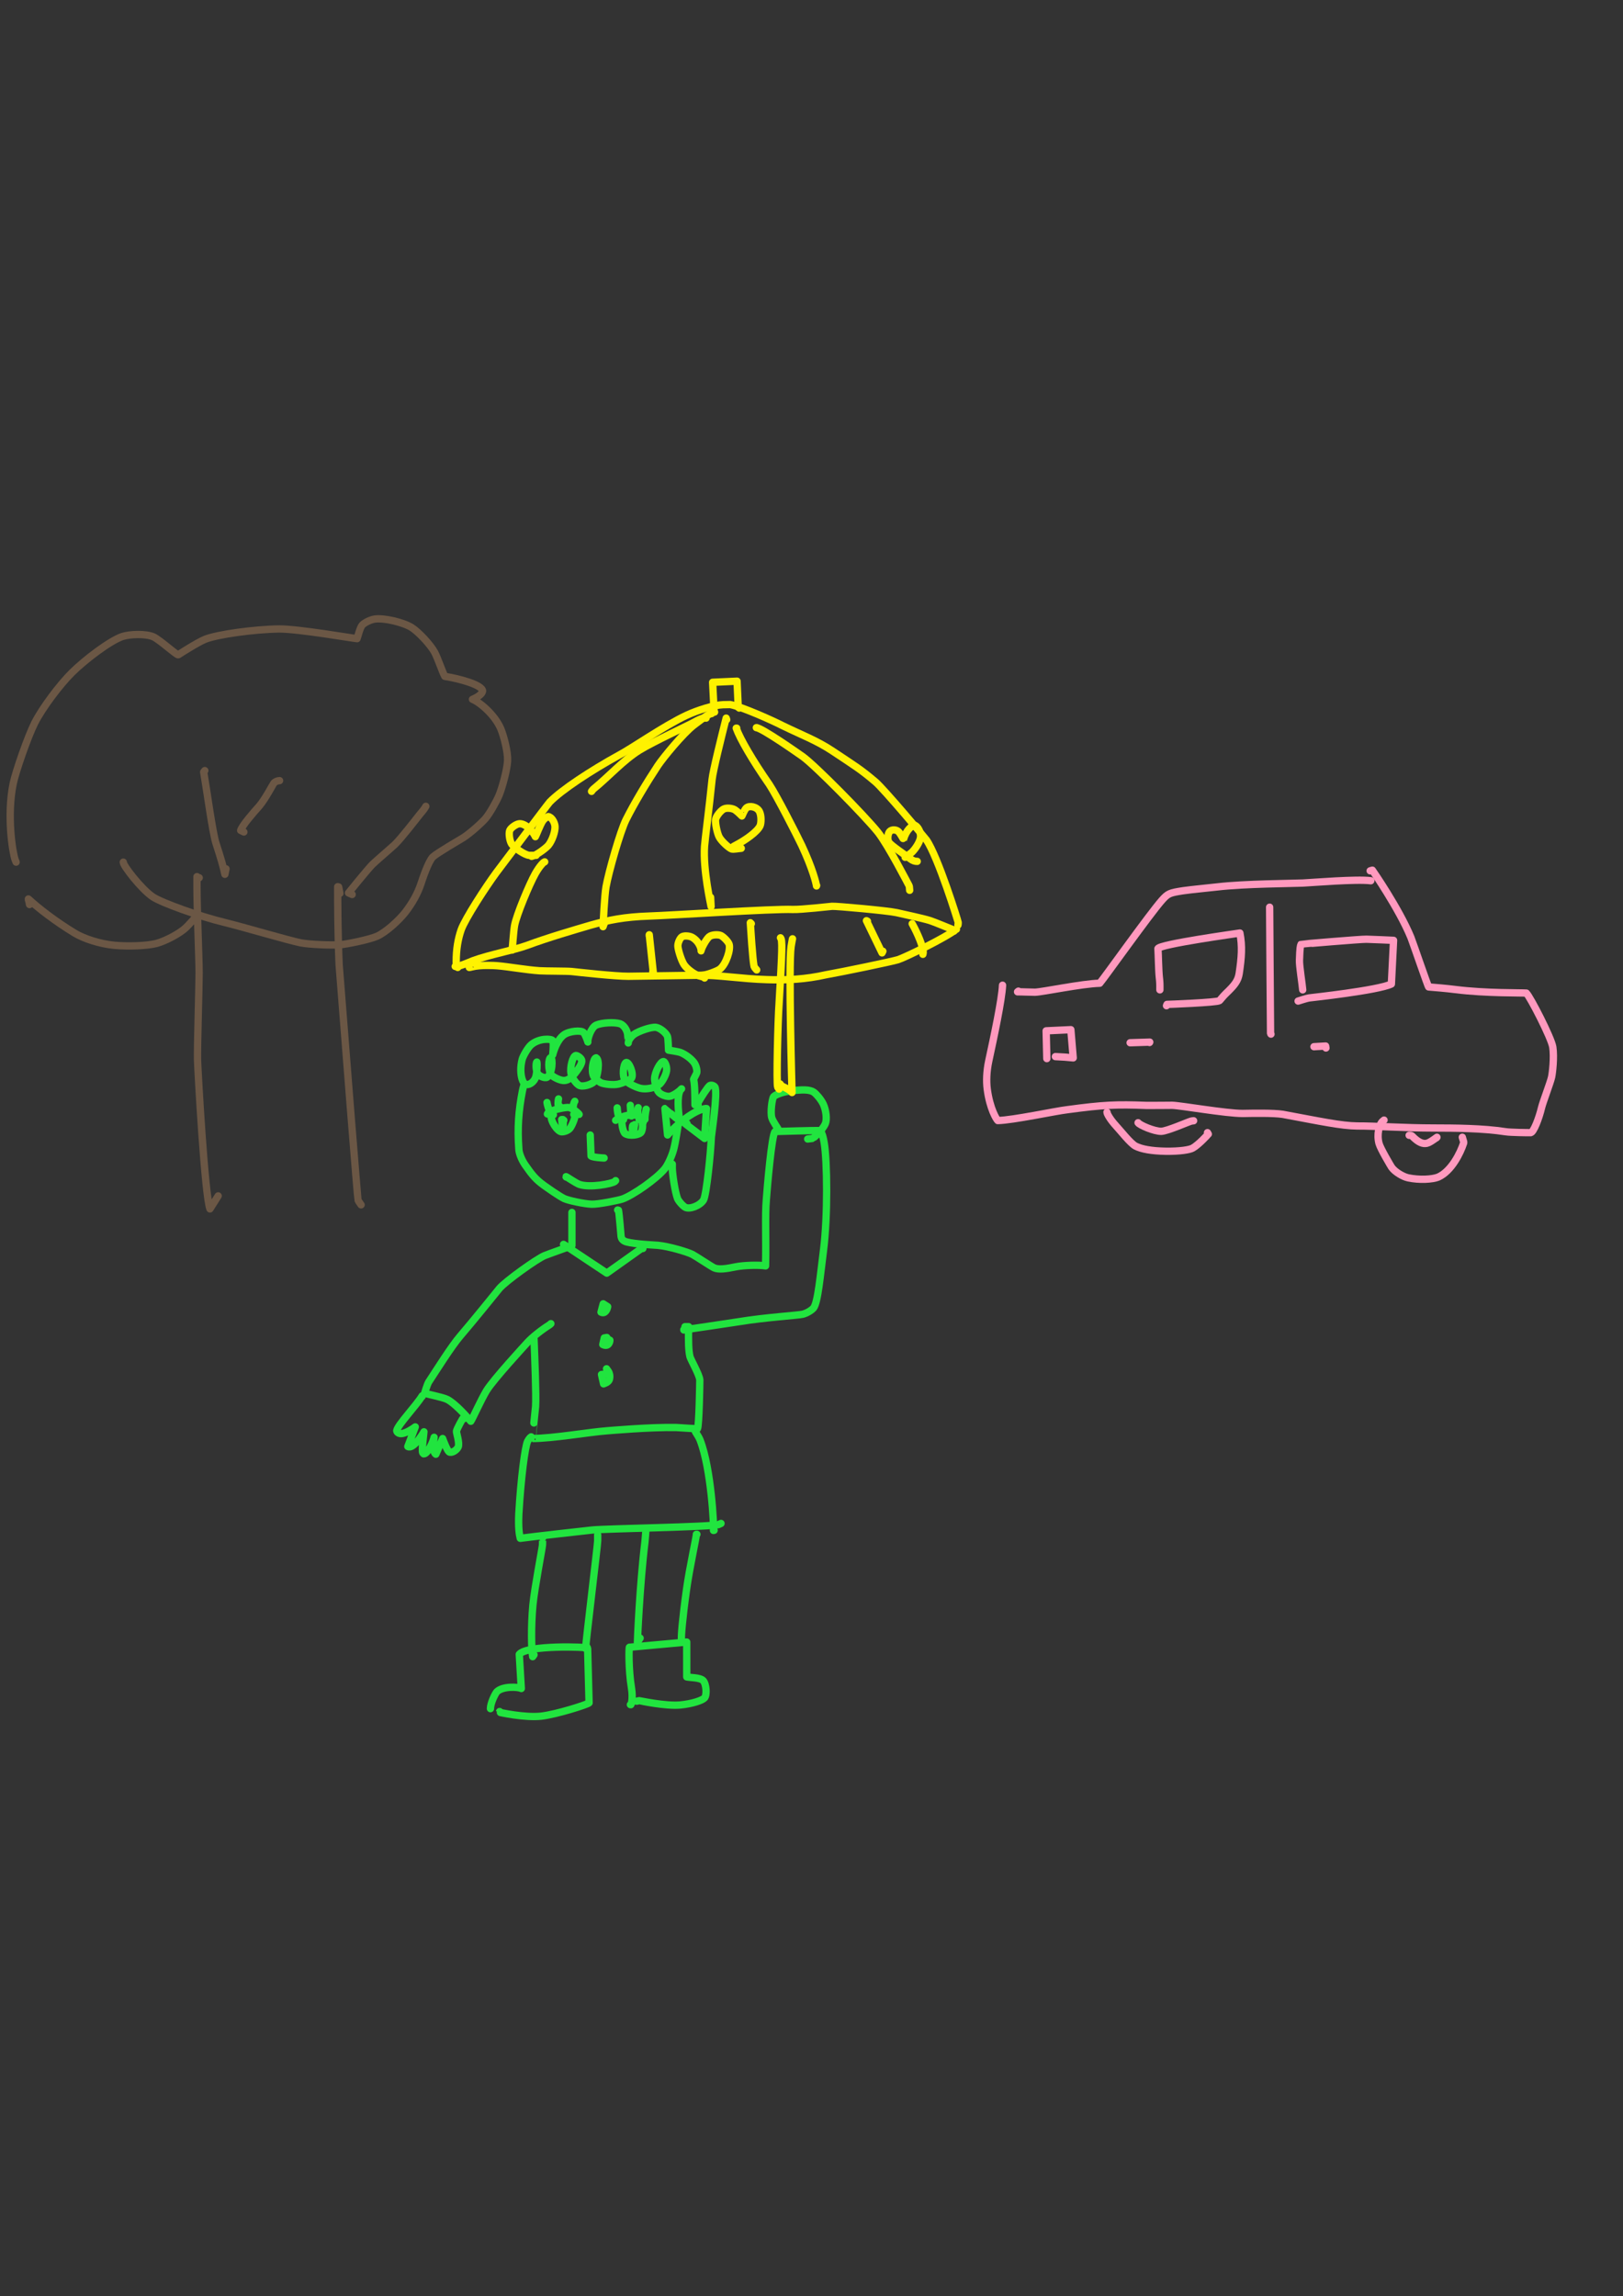 <?xml version="1.0" encoding="UTF-8" standalone="no"?>
<!DOCTYPE svg PUBLIC "-//W3C//DTD SVG 1.1//EN" "http://www.w3.org/Graphics/SVG/1.1/DTD/svg11.dtd">
<svg width="64.20" height="90.84" viewBox="0.00 0.00 535.00 757.00" xmlns="http://www.w3.org/2000/svg" xmlns:xlink="http://www.w3.org/1999/xlink">
<rect x="0.00" y="0.00" width="535.00" height="757.00" fill="#333333" stroke="none"/>
<g stroke-linecap="round" id="36">
<path d="M229.08,364.24 C229.08,364.27 229.08,364.20 229.08,364.18 C229.08,361.86 229.05,357.05 228.62,355.90 C228.57,355.78 229.51,354.19 229.67,353.67 C229.84,352.99 229.55,351.39 228.81,350.34 C227.84,349.01 225.93,347.60 224.37,346.99 C223.49,346.65 220.55,346.25 220.36,346.21 C220.32,346.00 220.30,342.46 220.01,341.66 C219.59,340.56 217.65,338.89 216.22,338.68 C214.68,338.49 210.63,339.87 209.02,340.98 C207.84,341.82 207.03,343.22 207.10,343.84 C207.13,343.79 207.02,342.21 206.89,341.03 C206.73,339.68 205.72,337.97 204.41,337.50 C202.58,336.91 198.46,337.11 196.54,337.94 C194.77,338.76 193.59,342.63 193.78,343.52 C193.74,343.29 192.94,341.01 192.38,340.40 C191.59,339.56 187.71,339.86 185.87,341.16 C183.61,342.85 182.47,346.59 182.19,347.73 C182.45,345.27 182.44,343.43 182.19,343.05 C181.70,342.40 177.77,342.18 175.10,344.41 C173.94,345.41 172.38,348.24 172.12,349.26 C171.48,351.76 171.61,354.04 172.06,355.65 C172.38,356.71 172.82,357.39 173.60,357.54 C174.60,357.69 176.16,356.57 176.62,354.98 C177.02,353.52 177.14,350.81 176.97,350.12 C176.65,350.22 176.56,352.57 177.16,353.83 C177.62,354.76 179.62,355.56 180.31,355.15 C182.18,353.94 182.28,348.92 181.54,348.65 C180.76,348.84 180.54,352.93 181.78,354.41 C182.35,355.05 184.35,356.09 185.63,356.20 C186.84,356.30 188.01,355.76 189.57,353.81 C191.30,351.63 191.95,350.26 191.75,349.49 C191.55,348.77 190.30,347.94 189.84,347.96 C188.79,348.05 187.82,351.90 188.24,353.93 C188.51,355.10 189.58,356.94 190.81,357.75 C191.96,358.47 194.88,357.62 195.90,356.55 C197.04,355.32 197.89,349.49 196.51,348.72 C195.55,348.83 194.75,353.05 195.70,354.84 C196.07,355.50 197.16,356.44 198.00,356.91 C198.98,357.41 202.15,357.80 203.94,357.38 C205.10,357.10 207.72,356.03 208.14,355.49 C209.09,354.13 207.26,349.78 206.33,350.30 C205.44,350.88 205.08,354.79 206.03,356.05 C206.86,357.10 209.53,358.41 211.19,358.81 C213.06,359.21 215.83,358.70 217.40,357.45 C218.17,356.81 219.53,354.51 219.73,352.96 C219.89,351.57 219.19,350.06 218.77,349.96 C217.80,349.81 215.87,353.31 215.78,355.61 C215.76,356.69 216.37,359.21 217.17,360.11 C217.89,360.91 219.59,361.51 220.61,361.44 C221.66,361.36 223.73,360.02 224.67,358.95 C223.21,359.96 223.44,364.75 223.82,367.81 C223.84,367.92 223.85,368.00 223.85,368.04" fill="none" stroke="rgb(33, 228, 63)" stroke-width="2.41" stroke-opacity="1.00" stroke-linejoin="round"/>
<path d="M173.12,357.58 C173.12,357.58 172.86,357.58 172.86,357.58 C172.71,357.65 172.48,358.33 172.21,359.62 C170.95,366.07 170.51,371.93 171.03,378.76 C171.03,379.89 171.76,382.05 173.06,383.98 C175.49,387.48 176.63,388.84 179.36,390.82 C180.09,391.34 184.28,394.33 185.99,395.14 C187.53,395.83 192.59,396.89 194.99,396.99 C197.25,397.07 203.84,395.72 205.10,395.30 C208.54,394.12 216.47,388.61 219.17,385.25 C220.18,383.97 221.50,381.08 222.07,378.90 C222.77,376.23 223.35,371.99 223.45,371.48 C223.45,371.48 223.33,371.68 223.33,371.68" fill="none" stroke="rgb(33, 228, 63)" stroke-width="2.41" stroke-opacity="1.00" stroke-linejoin="round"/>
<path d="M224.90,369.74 C224.84,369.73 224.42,369.73 224.20,369.58 C222.87,368.70 219.23,365.45 219.19,365.44 C219.19,365.44 220.05,374.17 220.05,374.17 C223.35,370.49 227.49,367.11 231.05,365.84 C232.13,365.47 232.78,365.40 232.89,365.44 C232.89,365.44 232.26,375.32 232.26,375.32 C232.26,375.32 225.99,370.55 225.99,370.55 C225.99,370.55 226.46,370.39 226.46,370.39" fill="none" stroke="rgb(33, 228, 63)" stroke-width="2.41" stroke-opacity="1.00" stroke-linejoin="round"/>
<path d="M230.13,364.24 C230.13,364.24 229.99,364.24 229.99,364.24 C230.02,363.92 230.08,363.59 230.27,363.24 C231.08,361.76 233.35,358.28 233.93,357.89 C234.42,357.58 235.37,357.89 235.67,358.37 C236.67,360.10 234.51,374.13 234.48,374.95 C234.30,379.88 232.89,393.95 231.90,395.62 C230.76,397.46 227.45,398.72 225.97,398.05 C225.18,397.67 223.67,395.99 223.33,395.11 C222.53,392.98 221.68,387.35 221.61,385.15 C221.60,384.81 221.61,384.35 221.62,383.77" fill="none" stroke="rgb(33, 228, 63)" stroke-width="2.41" stroke-opacity="1.00" stroke-linejoin="round"/>
<path d="M180.44,367.25 C180.52,367.03 180.63,366.86 180.96,366.66 C182.61,365.70 186.63,364.95 187.56,365.11 C188.53,365.32 189.83,366.26 190.59,367.01 C190.70,367.12 190.79,367.22 190.86,367.31 C190.88,367.33 190.89,367.36 190.90,367.38" fill="none" stroke="rgb(33, 228, 63)" stroke-width="2.41" stroke-opacity="1.00" stroke-linejoin="round"/>
<path d="M180.31,363.46 C180.35,363.70 180.39,363.92 180.44,364.14 C180.92,365.96 181.17,366.36 181.23,366.37 C181.23,366.37 181.23,366.55 181.23,366.55" fill="none" stroke="rgb(33, 228, 63)" stroke-width="2.41" stroke-opacity="1.00" stroke-linejoin="round"/>
<path d="M184.11,362.28 C184.00,362.68 183.92,363.56 183.97,364.19 C183.99,364.35 184.03,364.54 184.09,364.74 C184.09,364.74 184.52,364.72 184.52,364.72" fill="none" stroke="rgb(33, 228, 63)" stroke-width="2.41" stroke-opacity="1.00" stroke-linejoin="round"/>
<path d="M189.47,363.07 C189.24,363.34 189.05,363.95 188.96,364.72 C188.95,364.88 188.94,365.09 188.94,365.37 C188.94,365.43 188.94,365.48 188.94,365.51" fill="none" stroke="rgb(33, 228, 63)" stroke-width="2.41" stroke-opacity="1.00" stroke-linejoin="round"/>
<path d="M182.41,367.51 C182.41,367.51 181.71,367.58 181.71,367.58 C181.32,369.47 183.76,373.02 185.08,373.12 C185.88,373.16 187.09,372.78 187.78,372.08 C188.56,371.25 189.63,368.32 189.48,368.02 C189.41,367.91 189.30,367.71 189.13,367.39" fill="none" stroke="rgb(33, 228, 63)" stroke-width="2.41" stroke-opacity="1.00" stroke-linejoin="round"/>
<path d="M185.54,369.08 C185.54,369.08 185.15,369.08 185.15,369.08 C185.15,369.08 185.41,371.57 185.41,371.57 C185.41,371.57 185.41,369.23 185.41,369.23 C185.41,369.23 185.58,371.36 185.58,371.36 C185.68,371.14 185.67,369.71 185.68,369.63 C185.70,369.53 185.76,369.43 185.86,369.33" fill="none" stroke="rgb(33, 228, 63)" stroke-width="2.41" stroke-opacity="1.00" stroke-linejoin="round"/>
<path d="M202.93,369.34 C203.72,368.55 206.27,367.58 208.40,367.54 C210.98,367.54 212.10,369.16 212.08,369.55 C212.08,369.65 212.03,369.84 211.95,370.13" fill="none" stroke="rgb(33, 228, 63)" stroke-width="2.41" stroke-opacity="1.00" stroke-linejoin="round"/>
<path d="M205.55,369.08 C205.55,369.08 205.22,369.08 205.22,369.08 C205.22,369.08 205.09,369.19 205.09,369.19 C204.75,369.77 205.25,373.08 206.05,373.71 C207.49,374.66 210.95,374.21 211.44,373.12 C212.28,371.12 211.47,369.41 211.39,369.31 C211.39,369.31 210.68,369.09 210.68,369.09" fill="none" stroke="rgb(33, 228, 63)" stroke-width="2.41" stroke-opacity="1.00" stroke-linejoin="round"/>
<path d="M209.08,371.04 C209.08,371.04 208.62,371.04 208.62,371.04 C208.53,371.09 208.45,371.38 208.44,371.87 C208.41,372.91 208.62,373.38 208.72,373.50 C208.72,373.50 209.21,370.74 209.21,370.74 C209.13,370.74 208.83,371.75 208.75,372.37 C208.73,372.56 208.75,372.77 208.80,372.98" fill="none" stroke="rgb(33, 228, 63)" stroke-width="2.41" stroke-opacity="1.00" stroke-linejoin="round"/>
<path d="M203.45,365.29 C203.45,365.29 203.45,365.23 203.45,365.23 C203.51,366.36 203.66,367.28 203.94,368.01 C204.02,368.23 204.24,368.36 204.37,368.43" fill="none" stroke="rgb(33, 228, 63)" stroke-width="2.41" stroke-opacity="1.00" stroke-linejoin="round"/>
<path d="M207.77,364.38 C207.88,365.65 207.88,366.42 207.90,366.65 C207.92,366.88 208.06,367.69 208.08,367.76 C208.09,367.78 208.12,367.82 208.16,367.91" fill="none" stroke="rgb(33, 228, 63)" stroke-width="2.41" stroke-opacity="1.00" stroke-linejoin="round"/>
<path d="M210.38,365.16 C210.31,365.28 210.27,365.42 210.25,365.59 C210.20,366.16 210.27,367.31 210.35,367.73 C210.35,367.73 210.51,367.77 210.51,367.77" fill="none" stroke="rgb(33, 228, 63)" stroke-width="2.41" stroke-opacity="1.00" stroke-linejoin="round"/>
<path d="M213.00,365.68 C212.86,366.27 212.69,367.27 212.63,368.07 C212.61,368.26 212.61,368.49 212.61,368.76 C212.61,368.85 212.61,368.93 212.61,369.02" fill="none" stroke="rgb(33, 228, 63)" stroke-width="2.41" stroke-opacity="1.00" stroke-linejoin="round"/>
<path d="M194.56,374.18 C194.56,374.18 194.83,381.09 194.83,381.09 C195.41,381.58 198.87,381.76 199.03,381.76 C199.06,381.76 199.10,381.76 199.14,381.76" fill="none" stroke="rgb(33, 228, 63)" stroke-width="2.41" stroke-opacity="1.00" stroke-linejoin="round"/>
<path d="M186.72,388.04 C186.72,388.04 186.65,388.04 186.65,388.04 C186.65,388.04 186.59,387.97 186.59,387.97 C186.59,387.97 186.59,387.91 186.59,387.91 C186.60,387.81 189.82,390.04 190.96,390.45 C194.49,391.67 201.77,390.23 202.69,389.49 C202.72,389.47 202.80,389.38 202.93,389.22" fill="none" stroke="rgb(33, 228, 63)" stroke-width="2.41" stroke-opacity="1.00" stroke-linejoin="round"/>
<path d="M188.53,399.69 C188.53,399.69 188.53,410.60 188.53,410.60 C188.20,410.84 181.00,413.32 179.49,413.95 C176.81,415.09 166.79,422.28 164.67,424.71 C164.43,424.99 155.78,435.74 151.71,440.45 C148.78,443.86 143.90,451.68 141.30,455.62 C140.75,456.59 140.04,459.11 139.97,459.25 C140.47,459.59 145.81,460.55 147.43,461.35 C149.98,462.65 153.69,466.80 155.19,468.55 C155.72,467.82 158.59,461.41 160.36,458.48 C162.62,454.78 173.18,443.33 173.89,442.55 C175.45,440.83 178.64,438.32 181.03,436.84 C181.23,436.70 181.42,436.55 181.59,436.37" fill="none" stroke="rgb(33, 228, 63)" stroke-width="2.41" stroke-opacity="1.00" stroke-linejoin="round"/>
<path d="M176.04,441.52 C176.28,447.66 176.79,460.06 176.55,463.68 C176.52,464.06 175.44,474.25 175.45,474.23 C182.25,474.22 193.94,472.16 199.91,471.70 C200.60,471.65 214.41,470.42 222.93,470.61 C225.95,470.80 229.16,471.01 229.91,471.00 C230.46,470.07 230.70,455.37 230.68,454.91 C230.54,453.15 227.70,448.26 227.43,447.23 C226.95,445.22 226.90,442.03 226.99,437.36 C226.99,437.36 225.80,437.36 225.80,437.36" fill="none" stroke="rgb(33, 228, 63)" stroke-width="2.41" stroke-opacity="1.00" stroke-linejoin="round"/>
<path d="M225.60,438.35 C225.60,438.35 225.50,438.45 225.50,438.45 C225.50,438.45 225.41,438.45 225.41,438.45 C225.41,438.45 225.41,438.35 225.41,438.35 C226.40,438.36 238.72,436.43 243.85,435.68 C252.11,434.31 263.30,433.61 264.64,433.26 C265.87,432.93 267.37,432.10 268.16,431.22 C269.63,429.45 270.43,420.15 271.45,412.23 C272.91,400.87 272.68,382.67 271.70,376.87 C271.18,373.79 270.69,372.79 269.84,372.70 C269.19,372.65 256.15,372.99 255.50,373.03 C254.36,374.00 252.87,392.01 252.61,395.52 C252.16,400.89 252.57,407.88 252.36,417.33 C250.20,416.93 245.00,417.13 242.63,417.61 C239.16,418.34 236.89,418.61 235.40,417.97 C234.45,417.53 229.56,414.25 228.23,413.54 C226.70,412.75 220.50,410.88 216.88,410.54 C215.97,410.46 209.37,410.19 206.49,409.41 C205.43,409.08 204.84,408.54 204.72,407.53 C204.71,407.46 204.13,400.16 203.87,398.99 C203.87,398.99 203.60,398.90 203.60,398.90" fill="none" stroke="rgb(33, 228, 63)" stroke-width="2.41" stroke-opacity="1.00" stroke-linejoin="round"/>
<path d="M186.35,410.59 C186.35,410.59 185.76,410.22 185.76,410.22 C185.76,410.22 200.02,419.71 200.02,419.71 C200.02,419.71 211.68,411.42 211.68,411.42 C211.68,411.42 211.92,411.59 211.92,411.59" fill="none" stroke="rgb(33, 228, 63)" stroke-width="2.41" stroke-opacity="1.00" stroke-linejoin="round"/>
<path d="M198.84,429.82 C198.84,429.82 198.11,432.58 198.11,432.58 C199.56,433.30 200.18,431.55 200.31,430.77 C200.31,430.77 198.95,429.90 198.95,429.90" fill="none" stroke="rgb(33, 228, 63)" stroke-width="2.41" stroke-opacity="1.00" stroke-linejoin="round"/>
<path d="M200.03,440.93 C200.03,440.93 199.19,441.07 199.19,441.07 C199.19,441.07 198.70,443.25 198.70,443.25 C200.71,444.24 201.08,442.15 201.04,441.82 C201.04,441.82 199.82,441.28 199.82,441.28" fill="none" stroke="rgb(33, 228, 63)" stroke-width="2.41" stroke-opacity="1.00" stroke-linejoin="round"/>
<path d="M199.24,453.02 C199.24,453.02 198.27,453.13 198.27,453.13 C198.27,453.13 198.96,456.22 198.96,456.22 C200.17,455.79 200.75,455.34 200.92,454.58 C201.16,453.49 200.82,452.54 200.60,452.19 C200.53,452.10 200.31,451.78 199.93,451.24" fill="none" stroke="rgb(33, 228, 63)" stroke-width="2.41" stroke-opacity="1.00" stroke-linejoin="round"/>
<path d="M139.17,460.35 C139.17,460.35 139.17,460.16 139.17,460.16 C137.22,463.39 131.19,469.64 130.78,471.60 C130.71,472.02 131.38,472.83 132.67,472.58 C134.15,472.27 135.96,471.11 136.89,470.40 C136.89,470.40 134.43,476.86 134.43,476.86 C136.09,477.87 139.11,473.21 139.75,472.02 C139.76,472.36 138.92,478.27 139.35,478.96 C139.40,479.02 139.50,479.13 139.67,479.29 C141.00,479.38 142.85,475.10 143.10,473.83 C142.45,478.43 143.37,479.22 143.68,479.41 C143.68,479.41 145.91,474.24 145.91,474.24 C146.06,474.71 147.36,478.12 148.03,478.64 C148.77,479.14 150.45,478.23 151.03,477.05 C151.60,475.78 150.37,472.22 150.46,471.82 C150.66,470.95 152.38,467.88 152.55,467.65 C152.55,467.65 152.78,467.78 152.78,467.78" fill="none" stroke="rgb(33, 228, 63)" stroke-width="2.41" stroke-opacity="1.00" stroke-linejoin="round"/>
<path d="M256.53,372.33 C256.46,371.98 254.83,369.88 254.40,368.46 C253.90,366.77 254.49,362.13 255.03,361.52 C255.64,360.90 257.61,360.10 260.12,359.72 C264.52,359.10 266.92,359.17 268.24,360.05 C269.24,360.79 270.65,362.51 271.36,363.95 C272.31,365.96 272.67,369.01 272.05,370.47 C270.91,372.89 268.03,375.28 267.89,375.30 C267.88,375.30 267.33,375.37 266.24,375.50" fill="none" stroke="rgb(33, 228, 63)" stroke-width="2.41" stroke-opacity="1.00" stroke-linejoin="round"/>
<path d="M175.09,474.06 C175.09,474.06 175.09,473.68 175.09,473.68 C174.84,473.81 174.28,474.42 173.91,475.17 C173.05,477.00 171.70,487.40 171.02,499.14 C170.82,503.69 171.18,505.99 171.50,507.14 C176.07,506.52 192.51,504.69 195.09,504.41 C199.82,503.91 234.25,503.42 236.88,502.60 C237.03,502.55 237.29,502.43 237.67,502.23" fill="none" stroke="rgb(33, 228, 63)" stroke-width="2.41" stroke-opacity="1.00" stroke-linejoin="round"/>
<path d="M229.16,471.79 C229.26,472.20 230.27,473.47 230.78,474.76 C234.44,484.15 235.39,503.21 235.18,504.54 C235.18,504.54 235.40,504.50 235.40,504.50" fill="none" stroke="rgb(33, 228, 63)" stroke-width="2.41" stroke-opacity="1.00" stroke-linejoin="round"/>
<path d="M178.87,506.96 C178.87,506.92 178.85,508.73 178.83,509.28 C178.79,510.23 176.23,523.35 175.67,529.06 C175.00,536.14 175.18,543.98 175.59,546.16 C175.59,546.16 176.04,545.52 176.04,545.52" fill="none" stroke="rgb(33, 228, 63)" stroke-width="2.41" stroke-opacity="1.00" stroke-linejoin="round"/>
<path d="M197.02,506.01 C197.02,506.31 197.02,507.24 197.02,507.96 C197.01,509.43 193.01,541.98 193.05,543.44 C193.05,543.44 193.43,542.88 193.43,542.88" fill="none" stroke="rgb(33, 228, 63)" stroke-width="2.41" stroke-opacity="1.00" stroke-linejoin="round"/>
<path d="M212.90,504.69 C212.85,505.36 212.73,507.02 212.60,508.32 C210.86,522.55 210.10,541.20 210.11,541.40 C210.11,541.40 211.01,540.04 211.01,540.04" fill="none" stroke="rgb(33, 228, 63)" stroke-width="2.41" stroke-opacity="1.00" stroke-linejoin="round"/>
<path d="M229.73,505.82 C229.73,505.82 229.54,505.82 229.54,505.82 C229.61,506.54 227.34,516.61 226.31,523.96 C224.90,534.12 224.54,539.26 224.62,540.44 C224.64,540.66 224.70,540.90 224.81,541.17" fill="none" stroke="rgb(33, 228, 63)" stroke-width="2.41" stroke-opacity="1.00" stroke-linejoin="round"/>
<path d="M161.67,563.29 C161.67,563.33 161.67,563.23 161.67,563.20 C161.69,561.54 163.15,558.43 163.78,557.73 C165.64,555.82 170.82,556.08 171.84,556.65 C171.84,556.65 171.17,545.38 171.17,545.38 C173.59,542.26 193.77,542.88 193.70,543.36 C193.70,543.36 194.18,561.38 194.18,561.38 C193.60,561.94 183.57,565.15 178.44,565.76 C172.96,566.38 164.50,564.48 164.61,564.48 C164.61,564.48 164.69,564.24 164.69,564.24" fill="none" stroke="rgb(33, 228, 63)" stroke-width="2.41" stroke-opacity="1.00" stroke-linejoin="round"/>
<path d="M207.80,561.97 C207.80,561.97 207.89,561.97 207.89,561.97 C208.09,562.29 208.70,559.81 208.17,556.57 C207.13,550.35 207.30,542.69 207.49,543.05 C207.49,543.05 226.37,541.33 226.37,541.33 C226.37,541.33 226.38,552.83 226.38,552.83 C227.33,553.08 230.75,552.97 231.79,554.04 C232.85,555.20 233.07,558.78 232.25,559.75 C231.51,560.56 228.18,561.71 224.20,562.08 C219.30,562.51 210.82,560.66 210.77,560.66 C210.65,560.66 210.35,560.72 209.88,560.84" fill="none" stroke="rgb(33, 228, 63)" stroke-width="2.41" stroke-opacity="1.00" stroke-linejoin="round"/>
<path d="M235.56,234.75 C235.56,234.75 235.40,234.75 235.40,234.75 C235.40,234.75 234.91,224.93 234.91,224.93 C234.91,224.93 242.96,224.56 242.96,224.56 C242.96,224.56 243.35,233.14 243.35,233.14 C243.35,233.14 243.68,233.43 243.68,233.43" fill="none" stroke="rgb(255, 242, 0)" stroke-width="2.41" stroke-opacity="1.00" stroke-linejoin="round"/>
<path d="M150.88,318.94 C150.52,318.44 150.39,318.13 150.38,317.19 C150.36,312.87 151.01,309.43 152.02,306.52 C153.34,302.82 160.16,292.36 163.60,287.68 C165.75,284.86 180.64,265.01 181.23,264.39 C185.14,260.39 194.81,254.02 204.09,248.92 C208.25,246.73 218.84,239.31 226.29,235.82 C229.95,234.12 235.25,232.44 238.32,232.32 C239.21,232.29 240.36,232.26 240.70,232.27 C244.44,232.93 254.99,237.68 257.94,239.22 C264.56,242.43 269.21,244.13 274.34,247.53 C281.89,252.56 283.59,253.53 288.54,257.72 C291.37,260.12 305.00,276.36 305.38,276.90 C309.24,282.50 315.81,303.70 315.85,304.07 C315.87,304.24 315.84,304.55 315.78,304.97" fill="none" stroke="rgb(255, 242, 0)" stroke-width="2.41" stroke-opacity="1.00" stroke-linejoin="round"/>
<path d="M150.05,318.60 C151.12,318.83 154.57,317.23 155.92,316.71 C161.49,314.66 169.07,313.35 173.77,311.65 C180.58,309.11 189.69,306.46 194.77,304.97 C200.56,303.34 205.81,302.26 214.06,301.99 C220.74,301.78 255.09,299.55 261.28,299.82 C264.00,299.92 273.72,298.82 274.30,298.78 C275.62,298.69 292.48,300.20 295.56,300.87 C298.73,301.60 304.15,302.74 306.51,303.47 C308.13,303.98 313.59,306.29 314.56,306.65 C314.56,306.65 314.47,306.96 314.47,306.96" fill="none" stroke="rgb(255, 242, 0)" stroke-width="2.41" stroke-opacity="1.00" stroke-linejoin="round"/>
<path d="M154.69,318.94 C154.69,318.95 155.21,318.87 155.66,318.74 C158.43,318.02 163.12,318.31 163.87,318.37 C167.66,318.68 173.46,319.74 177.89,320.03 C179.98,320.16 186.98,320.12 188.41,320.27 C190.75,320.53 202.90,321.87 207.14,321.85 C214.18,321.74 229.48,321.54 230.51,321.51 C236.44,321.35 244.68,322.74 252.74,322.95 C259.30,323.19 265.68,322.84 272.25,321.35 C277.59,320.42 294.16,316.97 296.02,316.38 C298.40,315.62 311.85,309.06 315.09,306.42 C315.18,306.34 315.24,306.32 315.27,306.34" fill="none" stroke="rgb(255, 242, 0)" stroke-width="2.41" stroke-opacity="1.00" stroke-linejoin="round"/>
<path d="M257.27,309.16 C257.95,309.92 257.87,312.73 256.81,330.96 C256.44,335.73 255.88,357.45 256.36,358.42 C256.40,358.49 256.55,358.70 256.80,359.05" fill="none" stroke="rgb(255, 242, 0)" stroke-width="2.41" stroke-opacity="1.00" stroke-linejoin="round"/>
<path d="M261.25,309.49 C261.22,309.39 260.89,311.36 260.78,312.03 C259.87,317.94 261.08,360.00 261.08,360.18 C260.38,359.17 257.71,358.06 257.69,358.03 C257.58,357.88 257.39,357.64 257.12,357.31" fill="none" stroke="rgb(255, 242, 0)" stroke-width="2.41" stroke-opacity="1.00" stroke-linejoin="round"/>
<path d="M234.57,235.25 C233.81,235.32 232.52,236.13 228.76,239.01 C225.09,241.85 218.59,249.81 216.87,252.38 C213.15,258.02 209.02,264.91 206.34,270.28 C204.47,274.05 200.66,287.36 199.77,292.35 C199.26,295.26 198.84,304.42 198.79,305.50 C198.79,305.50 199.44,303.69 199.44,303.69" fill="none" stroke="rgb(255, 242, 0)" stroke-width="2.41" stroke-opacity="1.00" stroke-linejoin="round"/>
<path d="M232.75,236.74 C232.53,236.50 231.37,236.65 228.90,238.04 C226.96,239.13 215.54,244.41 210.83,247.28 C205.47,250.59 200.66,256.02 195.71,260.05 C195.46,260.26 195.22,260.54 194.99,260.89" fill="none" stroke="rgb(255, 242, 0)" stroke-width="2.41" stroke-opacity="1.00" stroke-linejoin="round"/>
<path d="M179.55,284.13 C179.15,284.19 177.82,285.60 176.43,288.06 C174.55,291.40 170.22,301.69 169.61,305.18 C169.23,307.47 169.01,311.75 168.80,313.21 C168.80,313.21 169.11,312.64 169.11,312.64" fill="none" stroke="rgb(255, 242, 0)" stroke-width="2.41" stroke-opacity="1.00" stroke-linejoin="round"/>
<path d="M176.73,281.98 C175.50,281.99 174.75,281.99 174.47,281.98 C173.00,281.91 169.46,279.43 168.68,278.29 C167.95,277.17 167.65,274.69 168.03,273.75 C168.42,272.86 170.22,271.61 171.25,271.55 C173.45,271.47 175.86,274.41 176.48,275.83 C176.61,275.70 178.12,271.72 178.94,270.57 C179.40,269.93 180.01,269.49 180.72,269.20 C181.83,269.35 182.83,271.02 182.95,272.41 C183.07,274.05 182.05,277.11 180.77,278.67 C179.95,279.64 177.16,281.66 175.94,282.09 C175.80,282.14 175.57,282.21 175.24,282.31" fill="none" stroke="rgb(255, 242, 0)" stroke-width="2.41" stroke-opacity="1.00" stroke-linejoin="round"/>
<path d="M239.54,237.24 C239.54,237.24 239.37,236.74 239.37,236.74 C237.89,242.61 235.05,253.97 234.73,256.96 C233.69,267.13 232.42,276.51 232.24,279.02 C231.71,286.84 234.32,298.23 234.40,298.86 C234.37,298.29 234.34,297.72 234.31,297.15 C234.29,296.70 234.27,296.26 234.24,295.82" fill="none" stroke="rgb(255, 242, 0)" stroke-width="2.41" stroke-opacity="1.00" stroke-linejoin="round"/>
<path d="M244.35,279.66 C243.42,279.72 241.81,280.07 241.17,279.88 C240.34,279.60 237.86,277.40 237.09,275.97 C236.36,274.60 235.74,271.26 235.87,270.23 C236.04,269.12 237.49,267.30 238.52,266.73 C239.53,266.20 241.47,266.44 242.32,267.02 C243.42,267.79 244.47,268.95 244.55,269.01 C244.62,269.05 245.25,267.15 246.00,266.38 C246.97,265.46 249.48,265.92 250.32,267.50 C251.06,268.95 250.92,271.37 250.56,272.21 C249.63,274.29 245.49,277.07 242.91,278.43 C242.68,278.55 242.33,278.74 241.86,279.00" fill="none" stroke="rgb(255, 242, 0)" stroke-width="2.41" stroke-opacity="1.00" stroke-linejoin="round"/>
<path d="M242.85,240.05 C242.85,240.05 242.69,240.05 242.69,240.05 C243.89,243.48 248.15,250.81 253.56,258.57 C256.05,262.32 262.81,275.58 264.29,278.71 C267.93,286.50 269.02,291.16 269.15,292.07 C269.15,292.07 269.20,291.92 269.20,291.92" fill="none" stroke="rgb(255, 242, 0)" stroke-width="2.41" stroke-opacity="1.00" stroke-linejoin="round"/>
<path d="M249.48,239.89 C249.48,239.89 249.32,239.89 249.32,239.89 C251.17,239.98 262.76,248.13 264.54,249.37 C268.56,252.21 285.01,268.89 289.40,274.36 C292.83,278.71 299.32,291.37 299.63,291.92 C299.78,292.20 299.78,292.48 299.86,293.51" fill="none" stroke="rgb(255, 242, 0)" stroke-width="2.41" stroke-opacity="1.00" stroke-linejoin="round"/>
<path d="M302.35,283.97 C301.54,283.97 300.89,283.76 300.03,283.11 C298.21,281.72 293.80,278.80 293.02,277.70 C292.42,276.78 292.62,274.90 293.26,274.14 C293.99,273.33 295.62,273.46 296.32,274.31 C296.97,275.11 297.81,276.71 297.84,276.67 C298.78,273.55 300.49,272.34 301.31,272.00 C302.61,272.27 303.66,274.55 303.43,276.12 C303.12,277.92 301.48,280.13 300.57,280.99 C300.21,281.33 298.85,282.29 298.37,282.64" fill="none" stroke="rgb(255, 242, 0)" stroke-width="2.41" stroke-opacity="1.00" stroke-linejoin="round"/>
<path d="M214.02,308.50 C214.02,308.50 214.02,308.16 214.02,308.16 C214.02,308.16 215.34,320.55 215.34,320.55 C215.34,320.55 215.19,320.28 215.19,320.28" fill="none" stroke="rgb(255, 242, 0)" stroke-width="2.41" stroke-opacity="1.00" stroke-linejoin="round"/>
<path d="M247.66,304.52 C247.66,304.52 247.33,304.19 247.33,304.19 C248.04,315.33 248.45,318.58 248.68,318.87 C248.92,319.17 249.18,319.46 249.43,319.75" fill="none" stroke="rgb(255, 242, 0)" stroke-width="2.41" stroke-opacity="1.00" stroke-linejoin="round"/>
<path d="M285.94,303.69 C285.94,303.69 285.61,303.52 285.61,303.52 C285.61,303.52 290.75,314.14 290.75,314.14 C290.75,314.14 291.03,313.59 291.03,313.59" fill="none" stroke="rgb(255, 242, 0)" stroke-width="2.41" stroke-opacity="1.00" stroke-linejoin="round"/>
<path d="M300.69,304.52 C302.64,308.03 304.29,312.18 304.33,313.80 C304.34,314.02 304.30,314.29 304.22,314.61" fill="none" stroke="rgb(255, 242, 0)" stroke-width="2.41" stroke-opacity="1.00" stroke-linejoin="round"/>
<path d="M232.25,322.42 C232.25,322.42 232.25,322.25 232.25,322.25 C232.19,322.25 230.94,321.88 230.29,321.67 C228.86,321.18 226.40,319.45 225.44,317.93 C224.54,316.48 223.48,313.08 223.45,311.85 C223.44,310.77 224.16,309.22 224.83,308.81 C225.54,308.40 227.20,308.49 228.15,309.00 C230.78,310.52 231.25,313.31 231.11,313.47 C231.08,312.75 232.76,309.69 233.74,308.83 C234.65,308.07 236.71,308.04 237.59,308.40 C238.40,308.76 240.02,310.35 240.34,311.28 C240.92,313.05 239.34,317.87 237.33,319.46 C236.42,320.15 232.88,321.49 231.16,321.56 C230.80,321.57 230.45,321.58 230.09,321.59" fill="none" stroke="rgb(255, 242, 0)" stroke-width="2.41" stroke-opacity="1.00" stroke-linejoin="round"/>
<path d="M65.67,289.37 C65.37,289.29 65.19,289.22 65.11,289.19 C65.04,289.15 64.98,289.09 64.93,289.00 C64.93,289.44 64.93,291.10 64.93,292.31 C64.93,299.80 65.63,316.07 65.64,320.70 C65.64,325.21 65.01,345.26 65.11,349.27 C65.23,353.38 67.49,393.98 69.21,398.54 C69.21,398.54 71.92,394.25 71.92,394.25" fill="none" stroke="rgb(107, 87, 69)" stroke-width="2.41" stroke-opacity="1.00" stroke-linejoin="round"/>
<path d="M112.04,294.52 C112.04,294.52 111.63,292.40 111.63,292.40 C111.63,292.40 111.32,292.32 111.32,292.32 C111.31,297.83 111.34,307.62 111.79,318.05 C114.07,347.45 117.85,395.12 118.03,395.62 C118.15,395.95 118.49,396.47 119.03,397.20" fill="none" stroke="rgb(107, 87, 69)" stroke-width="2.41" stroke-opacity="1.00" stroke-linejoin="round"/>
<path d="M9.73,298.20 C9.60,297.33 9.41,296.78 9.36,296.61 C9.35,296.56 9.35,296.48 9.36,296.36 C12.79,299.53 18.38,303.83 24.58,307.60 C27.64,309.46 32.90,311.18 37.72,311.64 C42.59,312.06 48.56,311.81 51.64,311.01 C54.67,310.18 59.26,307.73 61.28,305.81 C62.07,305.05 63.87,303.09 64.29,302.53 C64.47,302.30 64.68,301.96 64.93,301.52" fill="none" stroke="rgb(107, 87, 69)" stroke-width="2.41" stroke-opacity="1.00" stroke-linejoin="round"/>
<path d="M40.64,284.22 C40.45,285.16 46.49,293.05 50.38,295.68 C53.31,297.62 65.71,302.11 74.25,304.16 C79.95,305.54 95.05,310.01 99.14,310.83 C101.96,311.38 109.29,311.67 112.10,311.46 C114.37,311.25 121.78,309.77 124.35,308.62 C127.30,307.26 131.48,303.45 133.62,300.72 C135.99,297.65 137.72,294.48 138.77,291.33 C139.27,289.79 141.26,283.85 142.71,282.48 C144.17,281.14 151.68,276.81 152.66,276.19 C155.01,274.70 158.86,271.22 160.07,269.79 C161.42,268.18 163.61,264.33 164.53,262.14 C165.54,259.67 167.16,253.83 167.32,250.79 C167.44,247.84 166.05,242.58 165.07,240.24 C163.10,235.65 158.21,231.52 155.74,230.54 C157.69,229.76 158.99,228.67 159.07,227.81 C159.07,225.82 151.43,223.72 146.63,222.98 C145.92,221.80 144.33,217.00 143.25,215.00 C141.89,212.52 138.10,208.44 135.73,206.89 C132.97,205.16 126.59,203.64 123.54,204.08 C122.06,204.32 120.28,205.20 119.42,206.05 C118.66,206.85 117.87,210.19 117.70,210.55 C116.75,210.51 98.35,207.31 92.02,207.35 C84.18,207.43 71.57,209.12 67.53,210.79 C65.03,211.84 59.51,215.37 58.77,215.86 C58.24,216.05 52.75,210.96 50.57,209.95 C48.04,208.83 42.78,209.04 40.33,209.84 C36.12,211.29 27.96,217.56 23.77,221.69 C19.74,225.68 13.95,233.37 11.43,238.36 C9.18,242.85 5.21,254.21 4.34,258.36 C2.16,268.96 4.18,281.28 4.98,283.40 C5.09,283.67 5.20,283.95 5.31,284.22" fill="none" stroke="rgb(107, 87, 69)" stroke-width="2.41" stroke-opacity="1.00" stroke-linejoin="round"/>
<path d="M67.51,254.04 C67.51,254.04 67.14,254.50 67.14,254.50 C68.08,259.89 70.06,274.42 71.15,277.86 C72.76,282.78 73.76,286.26 74.13,288.23 C74.13,288.23 74.50,286.43 74.50,286.43" fill="none" stroke="rgb(107, 87, 69)" stroke-width="2.41" stroke-opacity="1.00" stroke-linejoin="round"/>
<path d="M92.16,257.35 C91.49,257.37 90.69,257.67 90.24,258.22 C90.00,258.51 87.54,263.24 85.53,265.66 C83.37,268.07 79.86,272.10 79.33,273.76 C79.33,273.76 80.39,274.28 80.39,274.28" fill="none" stroke="rgb(107, 87, 69)" stroke-width="2.41" stroke-opacity="1.00" stroke-linejoin="round"/>
<path d="M140.37,265.82 C139.98,266.60 138.98,267.80 138.23,268.67 C137.41,269.72 132.11,276.56 130.13,278.43 C129.01,279.48 123.77,283.98 122.77,284.97 C121.39,286.34 114.98,294.23 114.89,294.36 C114.89,294.36 116.08,294.89 116.08,294.89" fill="none" stroke="rgb(107, 87, 69)" stroke-width="2.41" stroke-opacity="1.00" stroke-linejoin="round"/>
<path d="M451.87,290.35 C447.22,289.74 432.56,290.96 429.48,291.11 C425.88,291.27 410.10,291.34 401.26,292.39 C399.03,292.66 392.85,293.23 389.98,293.65 C385.54,294.34 385.03,294.53 383.04,296.75 C378.89,301.45 364.08,322.33 362.51,324.14 C356.61,324.29 343.53,327.06 341.16,327.10 C339.87,327.11 336.48,326.95 335.42,326.97 C335.42,326.97 335.70,326.75 335.70,326.75" fill="none" stroke="rgb(255, 153, 190)" stroke-width="2.41" stroke-opacity="1.00" stroke-linejoin="round"/>
<path d="M330.47,325.01 C330.47,324.98 330.47,324.95 330.47,324.91 C330.47,324.87 330.47,324.83 330.47,324.79 C330.29,329.46 327.59,342.09 325.93,349.77 C325.19,353.24 325.10,356.47 325.43,359.05 C326.28,365.56 328.52,369.08 328.91,369.41 C333.99,369.29 347.98,366.27 351.74,365.84 C363.76,364.21 368.09,364.04 377.91,364.42 C378.85,364.45 386.05,364.38 386.37,364.38 C389.03,364.42 404.17,367.09 409.65,367.07 C412.92,367.01 419.78,366.88 422.85,367.36 C435.23,369.66 442.09,371.15 447.40,371.20 C453.56,371.17 462.82,371.87 472.73,371.87 C479.33,371.88 488.80,371.92 496.34,373.10 C497.87,373.35 504.16,373.43 504.57,373.40 C505.51,373.29 507.29,368.78 508.16,365.14 C508.59,363.33 511.02,357.04 511.46,355.11 C511.77,353.68 512.36,348.59 511.86,345.21 C511.38,342.13 504.41,328.62 503.14,327.39 C501.71,327.25 489.88,327.50 479.72,326.22 C476.71,325.83 472.66,325.51 470.94,325.37 C470.80,325.50 465.66,310.46 465.08,309.04 C461.16,299.50 452.42,286.92 452.38,286.87 C452.38,286.87 451.65,287.08 451.65,287.08" fill="none" stroke="rgb(255, 153, 190)" stroke-width="2.41" stroke-opacity="1.00" stroke-linejoin="round"/>
<path d="M382.34,326.32 C382.36,324.51 382.33,323.62 382.15,322.15 C381.91,320.04 381.83,314.41 381.70,312.72 C382.35,311.25 407.99,307.73 408.71,307.59 C409.56,311.95 409.28,315.62 408.48,320.95 C408.09,323.28 407.15,324.63 404.11,327.52 C402.98,328.62 402.22,329.70 401.97,329.89 C401.02,330.52 385.07,331.12 384.69,331.12 C384.69,331.12 384.52,331.55 384.52,331.55" fill="none" stroke="rgb(255, 153, 190)" stroke-width="2.41" stroke-opacity="1.00" stroke-linejoin="round"/>
<path d="M429.42,326.32 C429.26,324.40 428.29,318.40 428.35,316.63 C428.49,312.30 428.64,311.82 428.88,311.31 C429.02,311.24 448.80,309.58 450.42,309.63 C452.30,309.68 458.86,309.97 459.37,310.00 C459.37,310.00 458.65,324.40 458.65,324.40 C454.15,326.54 432.22,328.89 431.52,328.99 C430.78,329.10 428.67,329.78 427.90,330.02" fill="none" stroke="rgb(255, 153, 190)" stroke-width="2.41" stroke-opacity="1.00" stroke-linejoin="round"/>
<path d="M433.35,345.06 C433.35,345.06 433.13,345.06 433.13,345.06 C433.13,345.06 436.97,344.84 436.97,344.84 C436.97,344.84 437.08,345.49 437.08,345.49" fill="none" stroke="rgb(255, 153, 190)" stroke-width="2.41" stroke-opacity="1.00" stroke-linejoin="round"/>
<path d="M372.53,343.76 C372.53,343.76 379.00,343.55 379.00,343.55 C379.00,343.55 378.93,343.68 378.93,343.68" fill="none" stroke="rgb(255, 153, 190)" stroke-width="2.41" stroke-opacity="1.00" stroke-linejoin="round"/>
<path d="M345.07,348.99 C345.07,348.99 344.85,339.83 344.85,339.83 C344.85,339.83 352.99,339.45 352.99,339.45 C352.99,339.45 353.77,348.75 353.77,348.75 C352.49,348.62 351.57,348.54 350.99,348.50 C350.42,348.46 349.39,348.40 347.90,348.33" fill="none" stroke="rgb(255, 153, 190)" stroke-width="2.41" stroke-opacity="1.00" stroke-linejoin="round"/>
<path d="M418.52,299.29 C418.52,299.29 418.52,299.07 418.52,299.07 C418.52,299.19 418.79,340.25 418.82,340.63 C418.83,340.71 418.88,340.80 418.96,340.92" fill="none" stroke="rgb(255, 153, 190)" stroke-width="2.41" stroke-opacity="1.00" stroke-linejoin="round"/>
<path d="M364.90,366.64 C364.88,367.12 365.90,368.99 367.82,371.09 C369.45,372.85 372.61,376.92 374.31,377.83 C376.26,378.83 379.53,379.45 384.35,379.53 C388.94,379.58 392.10,379.07 393.14,378.50 C395.24,377.31 398.27,373.90 398.30,373.88 C398.30,373.88 398.03,373.40 398.03,373.40" fill="none" stroke="rgb(255, 153, 190)" stroke-width="2.41" stroke-opacity="1.00" stroke-linejoin="round"/>
<path d="M375.15,370.13 C375.66,370.91 380.40,372.99 382.82,372.96 C384.85,372.87 391.61,369.87 392.61,369.61 C392.82,369.55 393.10,369.51 393.46,369.48" fill="none" stroke="rgb(255, 153, 190)" stroke-width="2.41" stroke-opacity="1.00" stroke-linejoin="round"/>
<path d="M456.23,369.26 C456.03,369.42 455.64,369.75 455.52,369.89 C454.65,370.96 453.77,373.95 454.58,376.98 C455.08,378.75 458.53,384.52 458.71,384.79 C459.78,386.34 462.49,387.94 464.19,388.30 C467.90,389.07 472.11,388.84 474.10,388.05 C478.45,386.10 481.40,380.12 482.47,376.82 C482.54,376.57 482.49,376.37 482.03,374.91" fill="none" stroke="rgb(255, 153, 190)" stroke-width="2.41" stroke-opacity="1.00" stroke-linejoin="round"/>
<path d="M464.51,374.27 C464.94,374.28 465.23,374.27 465.48,374.52 C467.57,376.68 469.07,377.22 470.40,376.89 C471.10,376.71 472.06,376.11 473.67,374.92 C473.67,374.92 473.45,375.14 473.45,375.14" fill="none" stroke="rgb(255, 153, 190)" stroke-width="2.41" stroke-opacity="1.00" stroke-linejoin="round"/>
</g>
</svg>
